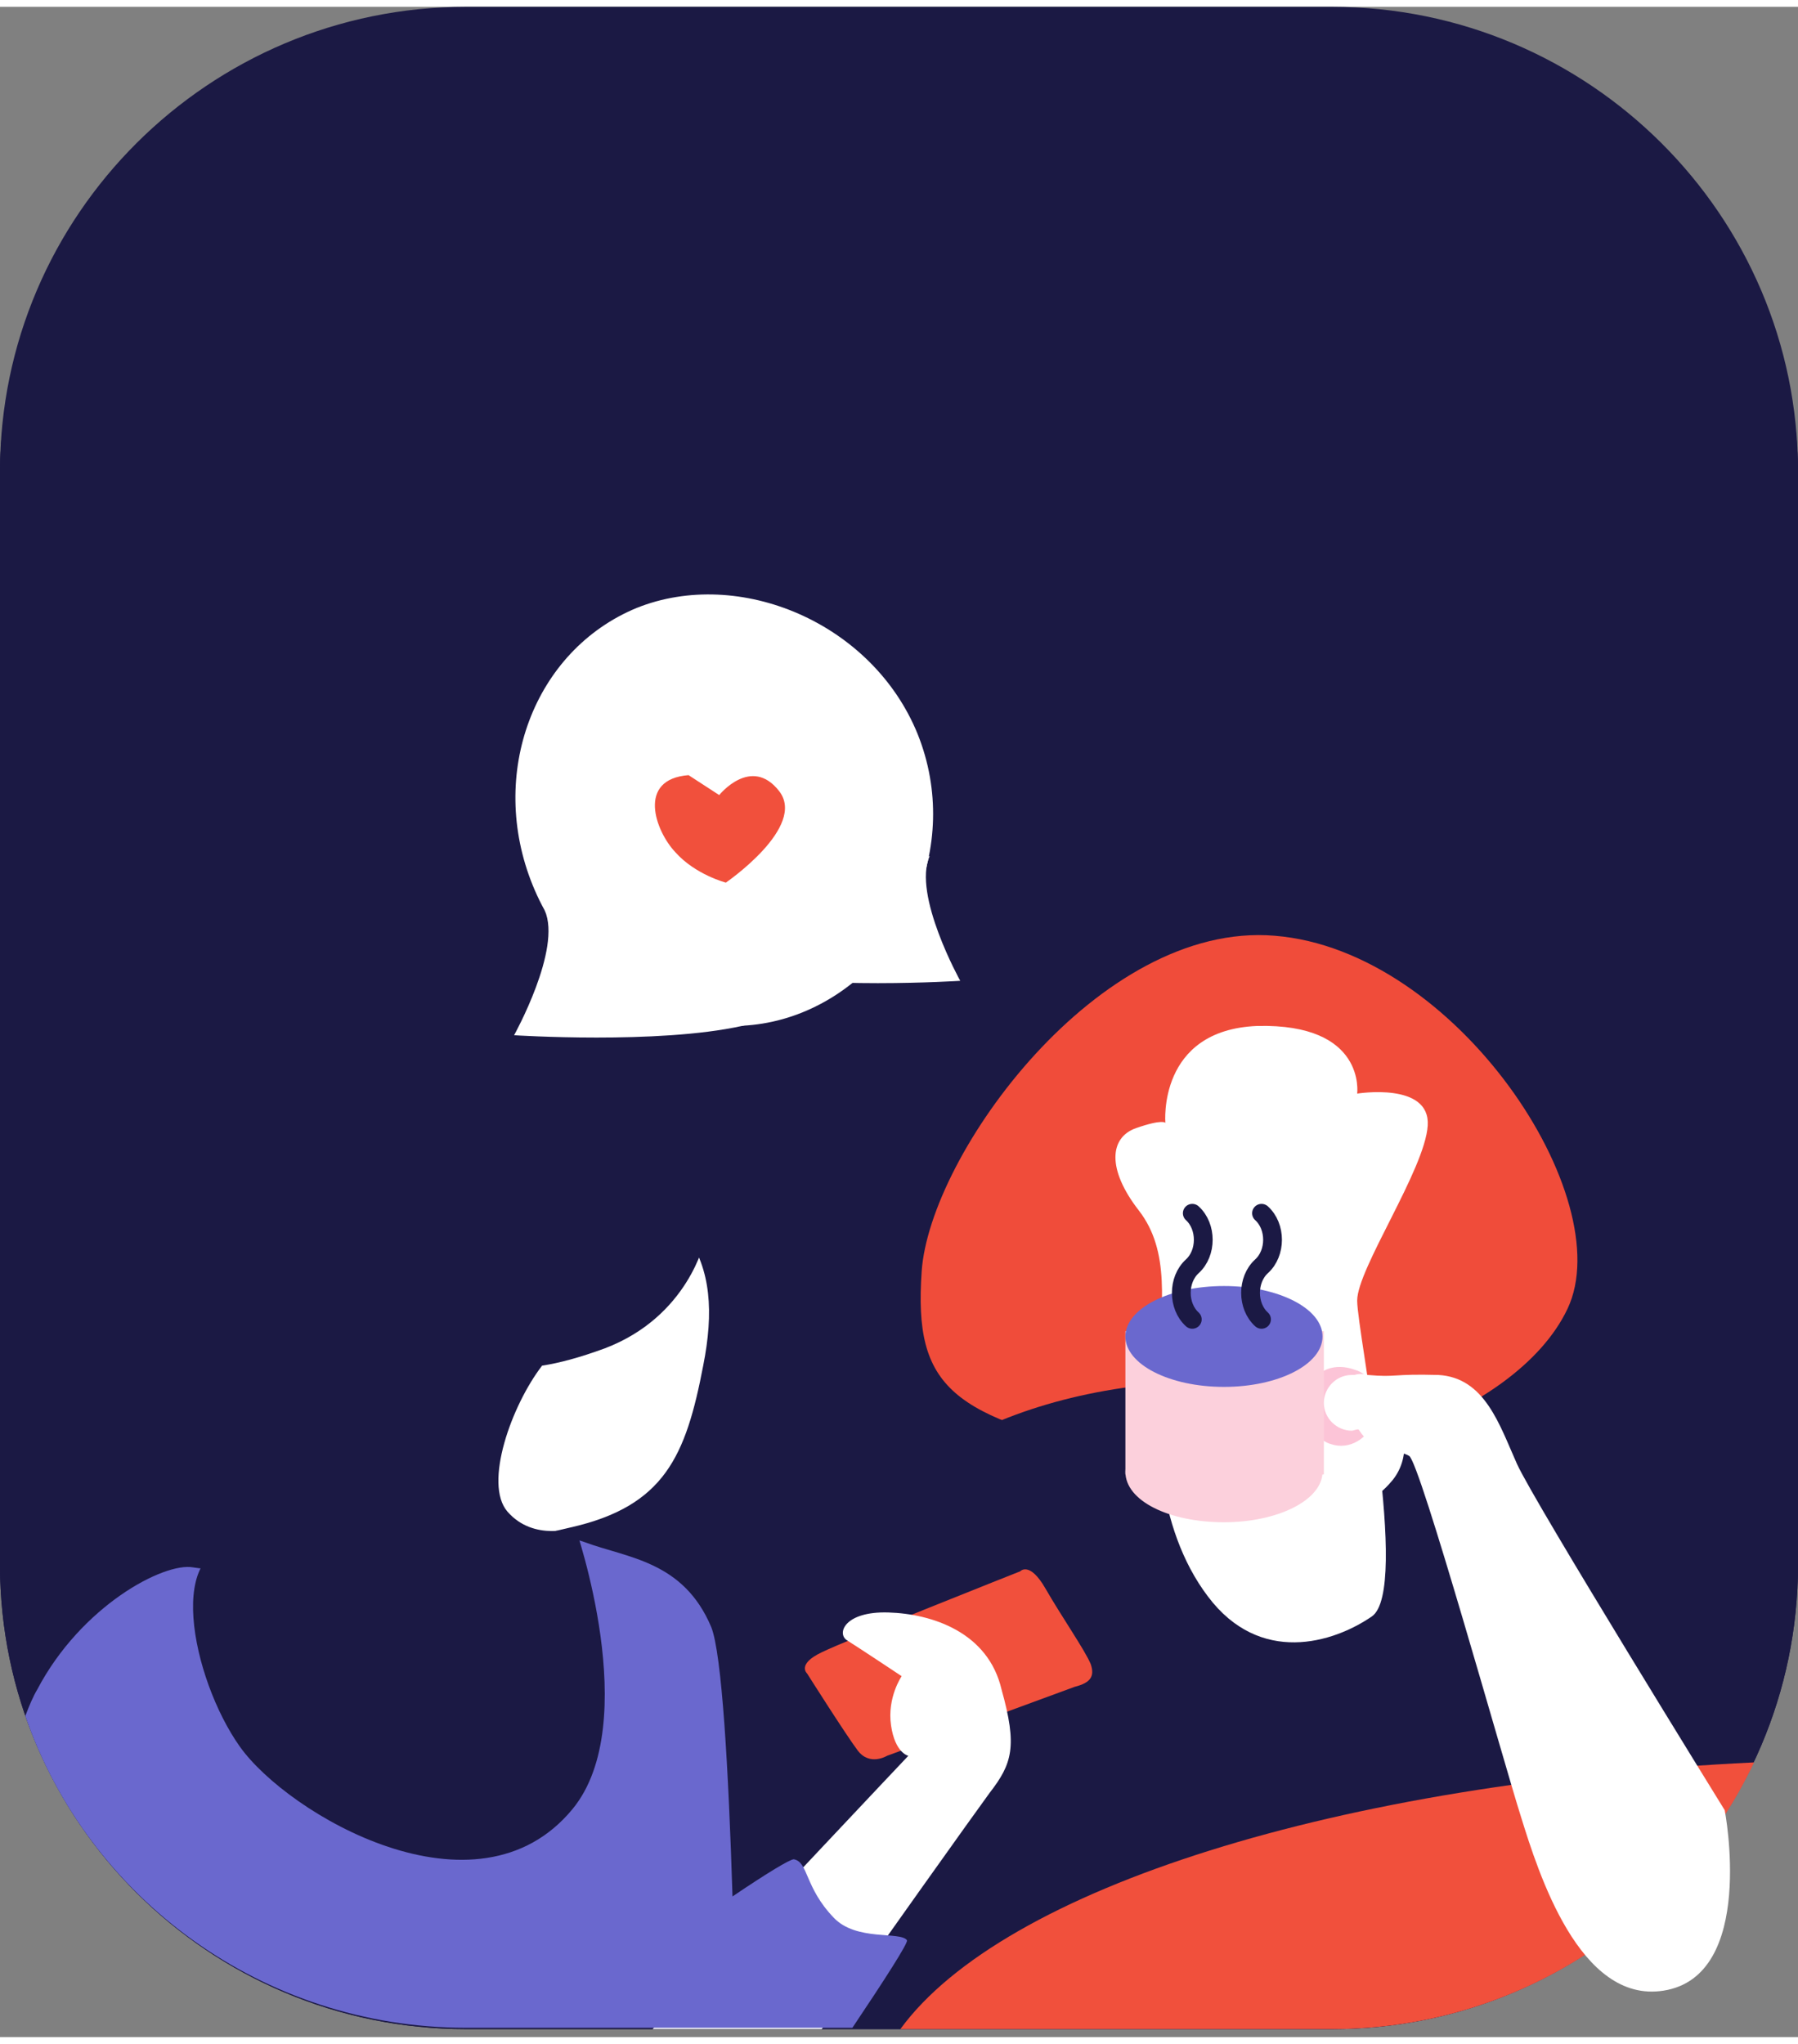 <?xml version="1.0" encoding="UTF-8"?>
<svg xmlns="http://www.w3.org/2000/svg" xmlns:xlink="http://www.w3.org/1999/xlink" width="132px" height="150px" viewBox="0 0 132 149" version="1.1">
<rect x="0" y="0" width="132" height="149" fill="#808080" stroke="none"/>
<g id="surface1">
<path style=" stroke:none;fill-rule:nonzero;fill:rgb(10.588%,9.804%,26.667%);fill-opacity:1;" d="M 34.223 0 L 97.777 0 C 116.648 0 132 15.289 132 34.086 L 132 113.941 C 132 132.738 116.648 148.027 97.777 148.027 L 34.223 148.027 C 15.352 148.027 0 132.738 0 113.941 L 0 34.086 C 0 15.289 15.352 0 34.223 0 Z M 34.223 0 "/>
<path style=" stroke:none;fill-rule:nonzero;fill:rgb(10.588%,9.804%,26.667%);fill-opacity:1;" d="M 34.223 0.391 L 97.777 0.391 C 116.648 0.391 132 15.68 132 34.473 L 132 114.332 C 132 133.125 116.648 148.414 97.777 148.414 L 34.223 148.414 C 15.352 148.414 0 133.125 0 114.332 L 0 34.473 C 0 15.582 15.352 0.391 34.223 0.391 Z M 34.223 0.391 "/>
<path style=" stroke:none;fill-rule:nonzero;fill:rgb(10.588%,9.804%,26.667%);fill-opacity:1;" d="M 34.223 0.391 L 97.777 0.391 C 116.648 0.391 132 15.68 132 34.473 L 132 114.332 C 132 133.125 116.648 148.414 97.777 148.414 L 34.223 148.414 C 15.352 148.414 0 133.125 0 114.332 L 0 34.473 C 0 15.582 15.352 0.391 34.223 0.391 Z M 34.223 0.391 "/>
<path style=" stroke:none;fill-rule:nonzero;fill:rgb(94.118%,29.804%,22.745%);fill-opacity:1;" d="M 93.574 68.172 C 106.969 69.242 118.898 87.453 115.086 95.535 C 111.27 103.617 95.723 108.973 82.719 106.246 C 69.812 103.52 67.074 101.379 67.664 92.809 C 68.25 84.238 80.668 67.098 93.574 68.172 "/>
<path style=" stroke:none;fill-rule:nonzero;fill:rgb(10.588%,9.804%,26.667%);fill-opacity:1;" d="M 87.316 100.891 C 56.223 102.352 51.43 129.328 51.625 148.316 L 97.777 148.316 C 110.977 148.316 122.418 140.918 128.09 130.012 C 125.449 114.527 115.184 99.625 87.316 100.891 Z M 87.316 100.891 "/>
<path style=" stroke:none;fill-rule:nonzero;fill:rgb(94.51%,31.373%,23.529%);fill-opacity:1;" d="M 66.098 148.414 L 97.777 148.414 C 111.465 148.414 123.297 140.43 128.773 128.84 C 98.266 130.301 73.625 138.094 66.098 148.414 Z M 66.098 148.414 "/>
<path style=" stroke:none;fill-rule:nonzero;fill:rgb(24.314%,18.824%,20.784%);fill-opacity:1;" d="M 93.281 90.57 C 93.867 90.762 94.453 90.375 94.648 89.789 C 94.844 89.207 94.551 88.523 93.965 88.328 C 93.379 88.133 92.793 88.328 92.594 88.914 C 92.496 89.496 92.793 90.375 93.281 90.57 "/>
<path style="fill:none;stroke-width:8.03;stroke-linecap:round;stroke-linejoin:miter;stroke:rgb(100%,100%,100%);stroke-opacity:1;stroke-miterlimit:4;" d="M 92.201 110.201 L 92.301 106.499 " transform="matrix(0.978,0,0,0.974,0,0)"/>
<path style="fill:none;stroke-width:8.03;stroke-linecap:round;stroke-linejoin:miter;stroke:rgb(100%,100%,100%);stroke-opacity:1;stroke-miterlimit:4;" d="M 95.301 110.498 L 95.401 106.8 " transform="matrix(0.978,0,0,0.974,0,0)"/>
<path style="fill:none;stroke-width:8.03;stroke-linecap:round;stroke-linejoin:miter;stroke:rgb(100%,100%,100%);stroke-opacity:1;stroke-miterlimit:4;" d="M 97.898 109.7 L 97.998 106.002 " transform="matrix(0.978,0,0,0.974,0,0)"/>
<path style="fill:none;stroke-width:8.03;stroke-linecap:round;stroke-linejoin:miter;stroke:rgb(100%,100%,100%);stroke-opacity:1;stroke-miterlimit:4;" d="M 89.6 108.902 C 89.6 108.902 90.699 110.899 95.102 110.899 C 99.5 110.899 101.402 108.501 101.402 108.501 " transform="matrix(0.978,0,0,0.974,0,0)"/>
<path style=" stroke:none;fill-rule:nonzero;fill:rgb(100%,100%,100%);fill-opacity:1;" d="M 58.863 73.816 C 51.332 76.836 42.438 72.648 39.109 64.469 C 35.785 56.289 39.207 47.23 46.738 44.117 C 54.266 41.098 64.043 45.188 67.367 53.367 C 70.691 61.645 66.391 70.801 58.863 73.816 "/>
<path style=" stroke:none;fill-rule:nonzero;fill:rgb(100%,100%,100%);fill-opacity:1;" d="M 39.992 66.32 C 41.262 69.145 37.742 75.473 37.742 75.473 C 37.742 75.473 48.301 76.156 54.461 74.793 C 60.719 73.43 39.992 66.32 39.992 66.32 Z M 39.992 66.32 "/>
<path style=" stroke:none;fill-rule:nonzero;fill:rgb(94.51%,31.373%,23.529%);fill-opacity:1;" d="M 50.551 56.387 C 46.738 56.68 48.105 60.477 49.574 62.035 C 51.039 63.691 53.289 64.273 53.289 64.273 C 53.289 64.273 59.254 60.184 57.199 57.555 C 55.148 54.926 52.801 57.848 52.801 57.848 Z M 50.551 56.387 "/>
<path style=" stroke:none;fill-rule:nonzero;fill:rgb(100%,100%,100%);fill-opacity:1;" d="M 68.25 62.328 C 66.977 65.152 70.496 71.48 70.496 71.48 C 70.496 71.48 59.938 72.164 53.777 70.801 C 47.52 69.438 68.25 62.328 68.25 62.328 Z M 68.25 62.328 "/>
<path style=" stroke:none;fill-rule:nonzero;fill:rgb(100%,100%,100%);fill-opacity:1;" d="M 51.625 99.723 C 50.355 106.344 48.793 110.047 41.848 111.605 C 34.906 113.16 35.492 113.844 35.004 115.109 C 34.418 116.375 30.801 118.906 30.801 118.906 L 24.25 115.402 C 24.25 115.402 25.422 109.363 25.52 107.027 C 25.715 104.691 21.023 104.785 22.488 96.023 C 23.957 87.355 28.941 80.734 39.797 84.043 C 50.746 87.258 53.191 91.836 51.625 99.723 "/>
<path style=" stroke:none;fill-rule:nonzero;fill:rgb(94.51%,31.373%,23.529%);fill-opacity:1;" d="M 78.906 123.289 L 65.121 128.355 C 65.121 128.355 63.848 129.133 62.969 127.965 C 62.09 126.797 59.254 122.316 59.254 122.316 C 59.254 122.316 58.473 121.633 60.328 120.758 C 62.09 119.883 74.898 114.816 74.898 114.816 C 74.898 114.816 75.582 114.039 76.754 116.082 C 77.93 118.129 79.688 120.66 80.078 121.633 C 80.375 122.512 80.078 122.996 78.906 123.289 "/>
<path style=" stroke:none;fill-rule:nonzero;fill:rgb(100%,100%,100%);fill-opacity:1;" d="M 65.219 117.836 C 61.992 117.738 61.406 119.395 62.188 119.883 C 62.969 120.367 66.195 122.512 66.195 122.512 C 66.195 122.512 65.121 124.07 65.414 126.113 C 65.707 128.16 66.684 128.355 66.684 128.355 C 66.684 128.355 55.344 140.332 47.91 148.414 L 60.328 148.414 C 64.633 142.281 71.574 132.543 72.648 131.082 C 74.312 128.938 74.703 127.672 73.527 123.484 C 72.551 119.297 68.445 117.934 65.219 117.836 Z M 65.219 117.836 "/>
<path style=" stroke:none;fill-rule:nonzero;fill:rgb(100%,100%,100%);fill-opacity:1;" d="M 92.301 74.793 C 100.32 74.598 99.637 79.758 99.637 79.758 C 99.637 79.758 105.012 78.883 104.816 82.098 C 104.621 85.309 99.637 92.613 99.637 94.949 C 99.637 97.289 103.547 116.18 100.711 118.129 C 97.875 120.078 92.496 121.73 88.684 116.668 C 84.773 111.508 84.773 104.203 85.066 99.723 C 85.262 95.242 85.945 91.348 83.602 88.328 C 81.254 85.309 81.449 82.973 83.406 82.289 C 85.359 81.609 85.555 81.902 85.555 81.902 C 85.555 81.902 84.969 75.086 92.301 74.793 "/>
<path style=" stroke:none;fill-rule:nonzero;fill:rgb(98.824%,76.863%,84.314%);fill-opacity:1;" d="M 97.68 105.469 C 99.051 105.957 100.516 105.078 101.004 103.52 C 101.492 101.961 100.809 100.406 99.441 100.016 C 98.07 99.527 96.605 99.918 96.117 101.477 C 95.625 102.938 96.312 105.078 97.68 105.469 Z M 97.68 105.469 "/>
<path style=" stroke:none;fill-rule:nonzero;fill:rgb(98.824%,81.569%,86.275%);fill-opacity:1;" d="M 89.859 111.215 C 93.867 111.215 97.094 109.559 97.094 107.516 C 97.094 105.469 93.867 103.812 89.859 103.812 C 85.848 103.812 82.621 105.469 82.621 107.516 C 82.621 109.656 85.848 111.215 89.859 111.215 Z M 89.859 111.215 "/>
<path style=" stroke:none;fill-rule:nonzero;fill:rgb(98.824%,81.569%,86.275%);fill-opacity:1;" d="M 97.191 97.191 L 82.621 97.191 L 82.621 107.707 L 97.191 107.707 Z M 97.191 97.191 "/>
<path style=" stroke:none;fill-rule:nonzero;fill:rgb(41.569%,40.784%,80.784%);fill-opacity:1;" d="M 89.859 101.281 C 93.867 101.281 97.094 99.625 97.094 97.582 C 97.094 95.535 93.867 93.879 89.859 93.879 C 85.848 93.879 82.621 95.535 82.621 97.582 C 82.621 99.625 85.848 101.281 89.859 101.281 Z M 89.859 101.281 "/>
<path style="fill:none;stroke-width:1.41;stroke-linecap:round;stroke-linejoin:round;stroke:rgb(10.588%,9.804%,26.667%);stroke-opacity:1;stroke-miterlimit:4;" d="M 89.501 98.898 C 88.402 97.899 88.402 95.902 89.501 94.899 C 90.599 93.9 90.599 91.899 89.501 90.9 " transform="matrix(0.978,0,0,0.974,0,0)"/>
<path style="fill:none;stroke-width:1.41;stroke-linecap:round;stroke-linejoin:round;stroke:rgb(10.588%,9.804%,26.667%);stroke-opacity:1;stroke-miterlimit:4;" d="M 94.698 98.898 C 93.6 97.899 93.6 95.902 94.698 94.899 C 95.801 93.9 95.801 91.899 94.698 90.9 " transform="matrix(0.978,0,0,0.974,0,0)"/>
<path style=" stroke:none;fill-rule:nonzero;fill:rgb(100%,100%,100%);fill-opacity:1;" d="M 122.125 145.59 C 115.965 146.566 112.934 136.926 111.664 132.836 C 110.391 128.84 104.23 106.734 103.449 106.344 C 102.766 105.957 102.18 106.148 101.297 105.957 C 101.004 105.859 100.32 105.273 99.734 104.398 C 99.539 104.398 99.344 104.496 99.246 104.496 C 98.168 104.496 97.191 103.617 97.191 102.449 C 97.191 101.379 98.07 100.406 99.246 100.406 C 99.344 100.406 99.344 100.406 99.441 100.406 C 99.734 100.309 100.027 100.309 100.418 100.406 C 102.57 100.598 102.18 100.309 105.602 100.406 C 109.023 100.598 110.098 104.105 111.367 106.93 C 112.641 109.754 126.621 132.348 126.621 132.348 C 126.621 132.348 128.969 144.52 122.125 145.59 Z M 122.125 145.59 "/>
<path style=" stroke:none;fill-rule:nonzero;fill:rgb(41.569%,40.784%,80.784%);fill-opacity:1;" d="M 61.207 140.234 C 59.059 137.996 59.352 136.145 58.277 135.949 C 57.98 135.949 56.223 137.023 53.777 138.676 C 53.484 129.328 52.996 120.855 52.215 118.906 C 50.16 114.039 46.055 113.844 42.926 112.676 C 39.797 111.508 32.461 113.648 32.461 113.648 L 31.582 111.41 L 20.043 112.285 L 20.926 114.332 C 20.926 114.332 16.328 114.914 14.18 114.527 C 12.027 114.137 5.965 117.352 2.738 123.484 C 2.445 123.973 2.152 124.652 1.859 125.434 C 6.453 138.773 19.262 148.316 34.223 148.316 L 62.578 148.316 C 64.926 144.812 66.684 142.086 66.586 141.891 C 66.098 141.211 62.871 141.988 61.207 140.234 Z M 61.207 140.234 "/>
<path style=" stroke:none;fill-rule:nonzero;fill:rgb(10.588%,9.804%,26.667%);fill-opacity:1;" d="M 39.797 99.723 C 37.547 102.645 35.492 108.391 37.254 110.434 C 39.207 112.676 42.238 111.605 42.238 111.605 C 42.238 111.605 47.227 125.918 42.043 132.25 C 35.004 140.82 21.121 132.641 17.602 127.672 C 14.078 122.707 11.93 112.383 17.992 112.969 C 20.438 113.258 20.535 104.203 20.828 99.82 C 20.535 96.605 20.926 93.102 22.684 90.082 C 25.422 85.699 29.43 83.266 32.559 82.68 C 35.688 82.098 37.84 82.68 39.012 82.777 C 39.992 82.973 41.066 83.266 42.043 83.559 C 48.891 85.895 51.723 90.57 51.723 90.57 C 51.723 90.57 50.551 96.121 44.391 98.457 C 42.535 99.137 41.066 99.527 39.797 99.723 Z M 39.797 99.723 "/>
</g>
</svg>
